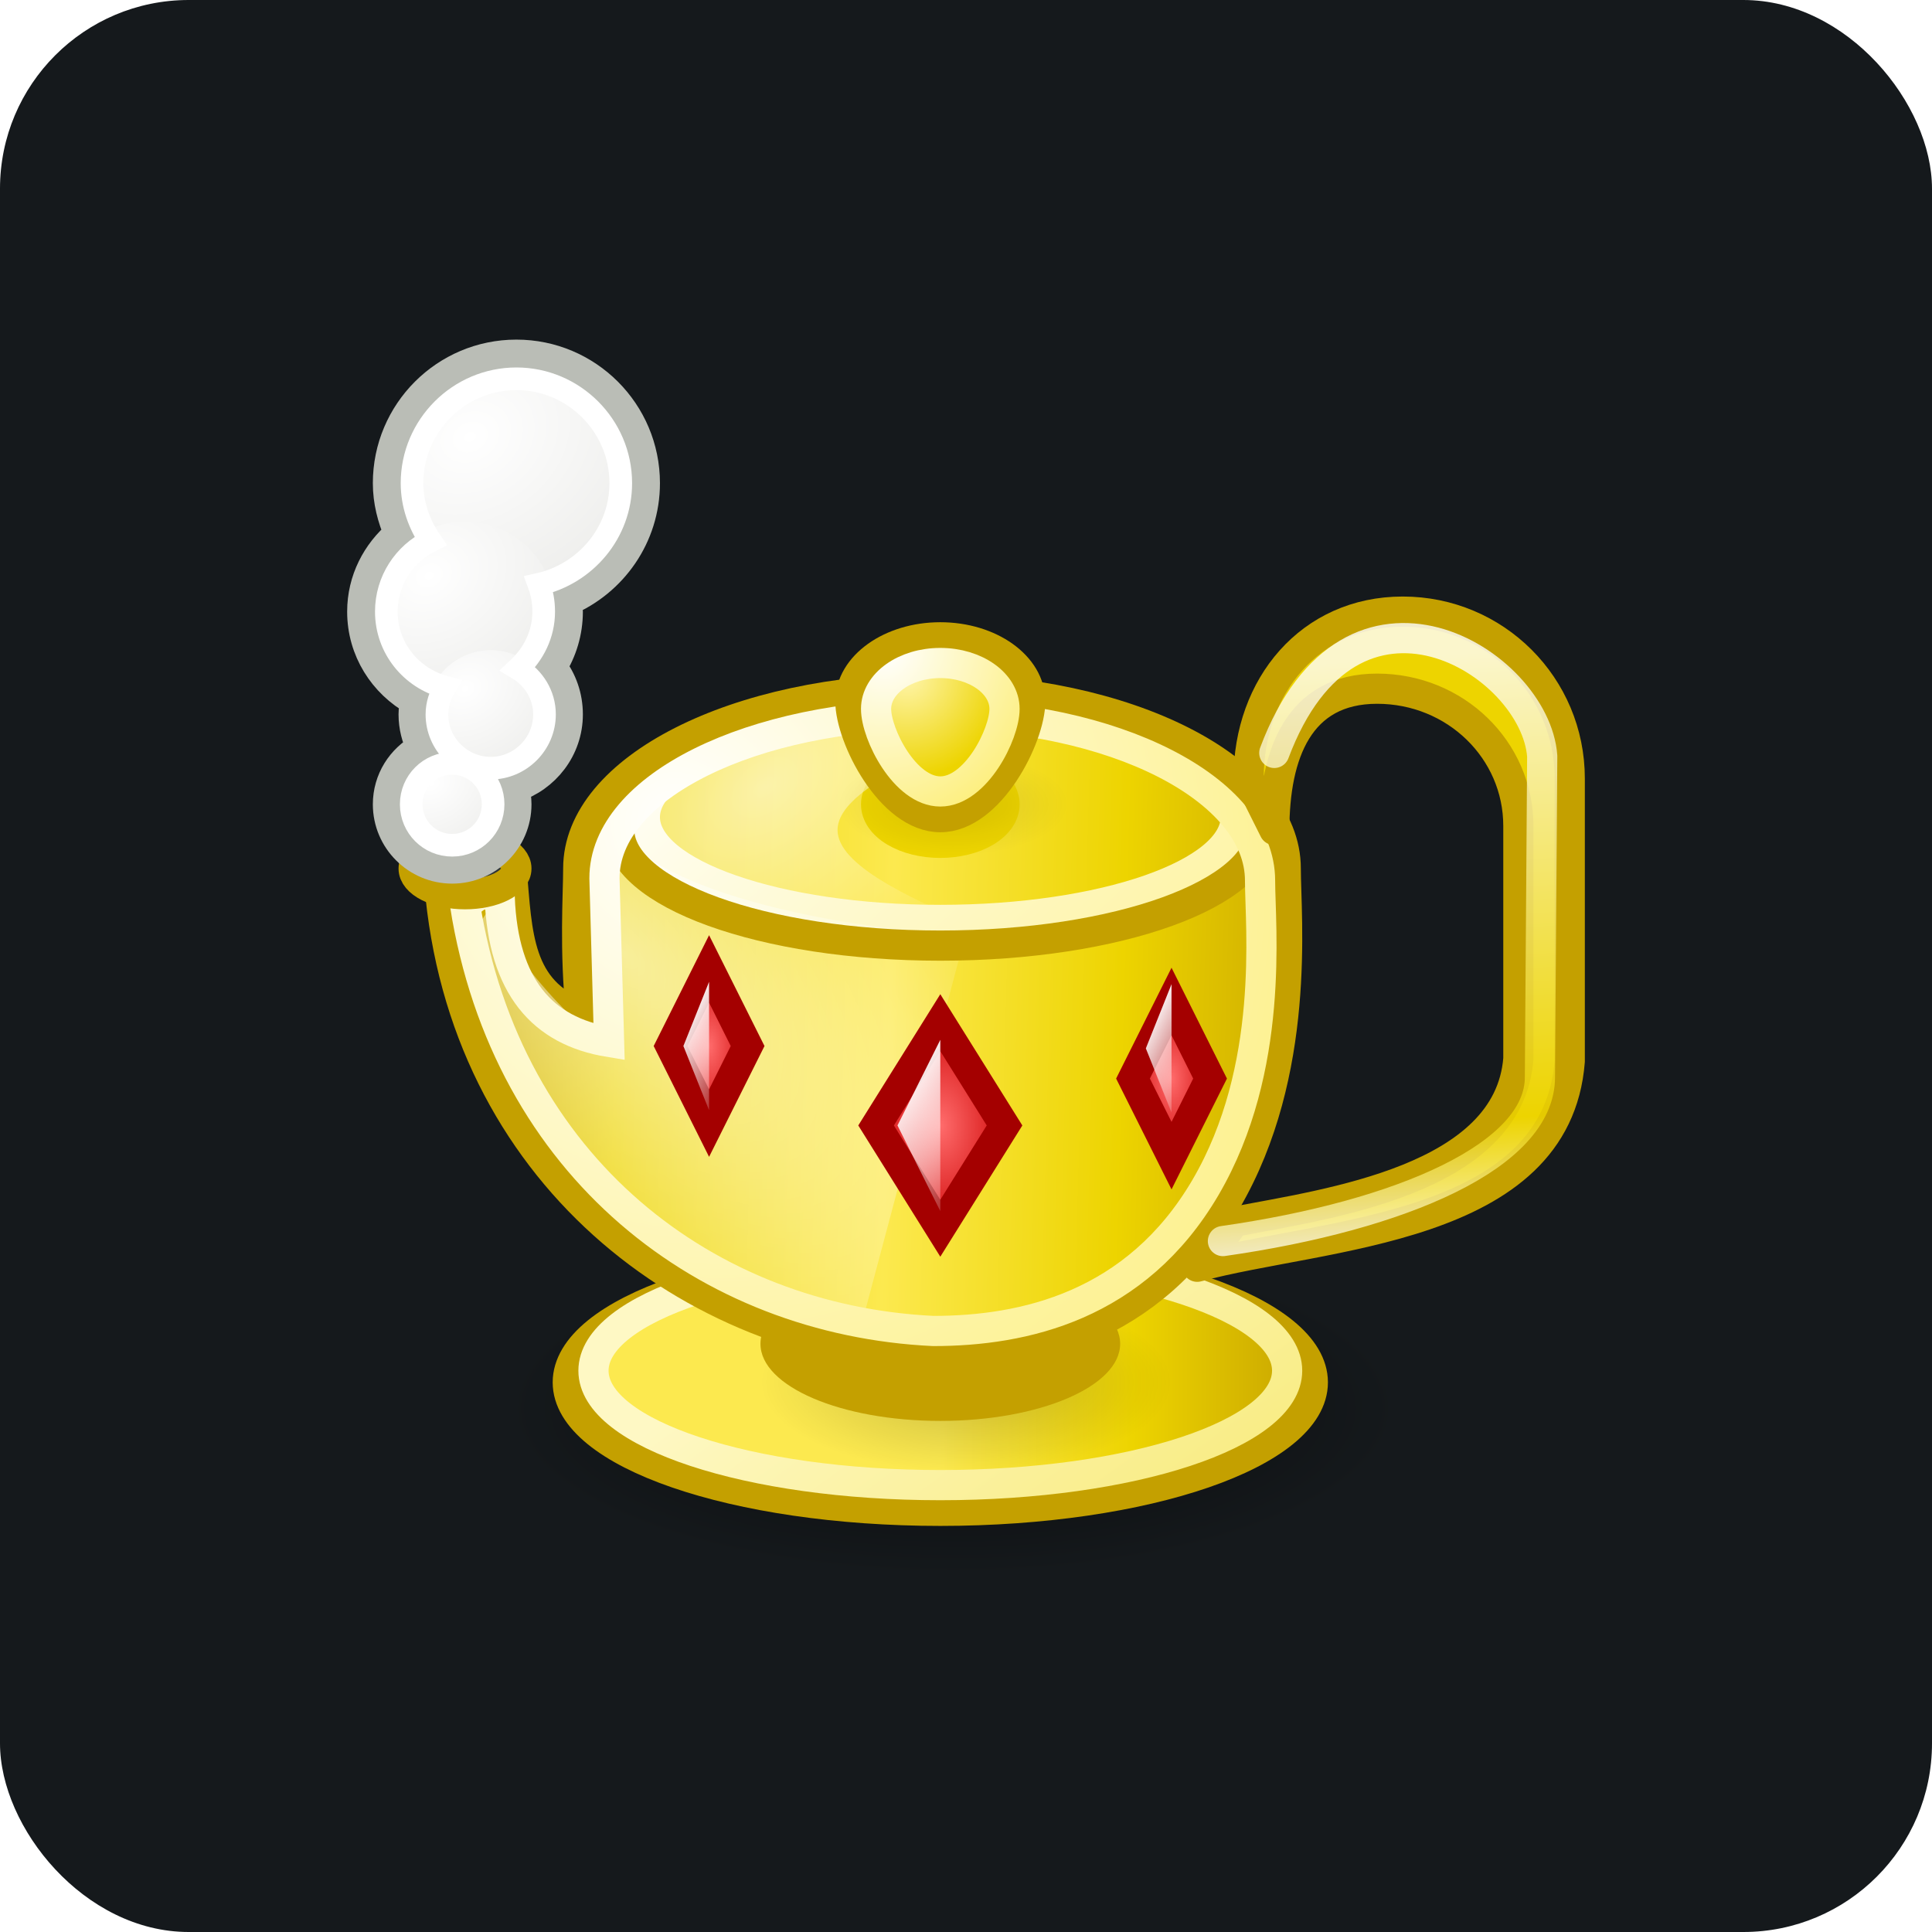 <svg width="256" height="256" title="Geany" viewBox="0 0 256 256" fill="none" xmlns="http://www.w3.org/2000/svg" id="geany">
<style>
#geany {
    rect {fill: #15191C}

    @media (prefers-color-scheme: light) {
        rect {fill: #F4F2ED}
    }
}
</style>
<rect width="256" height="256" rx="25" fill="#15191C"/>
<path opacity="0.6" fill-rule="evenodd" clip-rule="evenodd" d="M185.872 186.574C185.872 198.789 159.183 208.702 126.298 208.702C93.413 208.702 66.723 198.789 66.723 186.574C66.723 174.36 93.413 164.447 126.298 164.447C159.183 164.447 185.872 174.36 185.872 186.574Z" fill="url(#paint0_radial_6_2)"/>
<path fill-rule="evenodd" clip-rule="evenodd" d="M173.957 183.17C173.957 192.566 151.843 200.191 124.596 200.191C97.348 200.191 75.234 192.566 75.234 183.17C75.234 173.774 97.348 166.149 124.596 166.149C151.843 166.149 173.957 173.774 173.957 183.17Z" fill="url(#paint1_linear_6_2)" stroke="#C4A000" stroke-width="4"/>
<path opacity="0.2" fill-rule="evenodd" clip-rule="evenodd" d="M155.234 183.17C155.234 189.747 143.033 195.085 128 195.085C112.967 195.085 100.766 189.747 100.766 183.17C100.766 176.593 112.967 171.255 128 171.255C143.033 171.255 155.234 176.593 155.234 183.17Z" fill="url(#paint2_radial_6_2)"/>
<path d="M170.553 181.624C170.553 189.994 149.964 196.787 124.596 196.787C99.227 196.787 78.638 189.994 78.638 181.624C78.638 173.254 99.227 166.461 124.596 166.461C149.964 166.461 170.553 173.254 170.553 181.624Z" stroke="url(#paint3_linear_6_2)" stroke-width="4"/>
<path fill-rule="evenodd" clip-rule="evenodd" d="M148.426 178.064C148.426 183.701 137.75 188.277 124.596 188.277C111.442 188.277 100.766 183.701 100.766 178.064C100.766 172.426 111.442 167.851 124.596 167.851C137.75 167.851 148.426 172.426 148.426 178.064Z" fill="#C4A000"/>
<path fill-rule="evenodd" clip-rule="evenodd" d="M123.494 91.255C97.618 91.255 76.621 101.909 76.621 115.065C76.621 118.524 76.1 125.878 77 134.496C68.529 131.232 68.538 123.894 67.796 115.171H58.308C58.281 115.766 58.213 116.385 58.213 116.986C61.337 155.272 91.32 178.318 123.494 179.766C136.432 179.766 152.507 176.255 162.492 159.16C172.476 142.064 170.367 121.642 170.367 115.065C170.367 101.909 149.37 91.255 123.494 91.255Z" fill="url(#paint4_linear_6_2)" stroke="#C4A000" stroke-width="4"/>
<path fill-rule="evenodd" clip-rule="evenodd" d="M133.106 106.574C133.106 107.929 132.21 109.228 130.614 110.185C129.018 111.143 126.853 111.681 124.596 111.681C122.339 111.681 120.174 111.143 118.578 110.185C116.982 109.228 116.085 107.929 116.085 106.574C116.085 105.22 116.982 103.921 118.578 102.964C120.174 102.006 122.339 101.468 124.596 101.468C126.853 101.468 129.018 102.006 130.614 102.964C132.21 103.921 133.106 105.22 133.106 106.574Z" fill="#C4A000" stroke="#EDD400" stroke-width="4"/>
<path opacity="0.6" fill-rule="evenodd" clip-rule="evenodd" d="M110.979 109.979C110.979 119.374 149.787 127 126.298 127C102.809 127 83.745 119.374 83.745 109.979C83.745 100.583 102.809 92.957 126.298 92.957C149.787 92.957 110.979 100.583 110.979 109.979Z" fill="url(#paint5_radial_6_2)"/>
<path d="M163.745 108.277C163.745 115.793 146.206 121.894 124.596 121.894C102.986 121.894 85.447 115.793 85.447 108.277C85.447 100.76 102.986 94.66 124.596 94.66C146.206 94.66 163.745 100.76 163.745 108.277Z" stroke="url(#paint6_linear_6_2)" stroke-width="4"/>
<path opacity="0.6" fill-rule="evenodd" clip-rule="evenodd" d="M82.468 109.979C82.468 113.095 79.857 129.586 80.34 137.213C80.582 141.026 63.678 123.213 66.511 120.191C72.894 113.383 63.319 120.191 63.319 123.596C63.319 151.042 95.727 168.096 100.4 170.959C105.073 173.822 109.996 174.66 114.383 174.66L128 123.596C112.859 123.596 86.337 118.089 82.468 109.979Z" fill="url(#paint7_radial_6_2)"/>
<path d="M167.149 109.905C167.149 118.402 148.085 125.298 124.596 125.298C101.106 125.298 82.043 118.402 82.043 109.905C82.043 101.408 101.106 94.512 124.596 94.512C148.085 94.512 167.149 101.408 167.149 109.905Z" stroke="#C4A000" stroke-width="4"/>
<path opacity="0.1" fill-rule="evenodd" clip-rule="evenodd" d="M141.617 106.574C141.617 110.333 134.754 113.383 126.298 113.383C117.842 113.383 110.979 110.333 110.979 106.574C110.979 102.816 117.842 99.766 126.298 99.766C134.754 99.766 141.617 102.816 141.617 106.574Z" fill="url(#paint8_radial_6_2)"/>
<path d="M123.663 94.66C99.752 94.66 80.093 104.231 80.093 116.377L80.706 138.064C71.869 136.62 66.678 130.723 66.21 118.915C63.161 117.823 62.888 119.294 61.617 119.872C67.156 154.837 93.804 174.948 123.663 176.362C135.618 176.362 150.521 173.103 159.747 157.319C168.974 141.536 166.964 122.754 166.964 116.681C166.964 104.535 147.574 94.66 123.663 94.66Z" stroke="url(#paint9_radial_6_2)" stroke-width="4"/>
<path fill-rule="evenodd" clip-rule="evenodd" d="M136.511 92.957C136.511 88.26 131.173 84.447 124.596 84.447C118.019 84.447 112.681 88.26 112.681 92.957C112.681 97.655 118.019 108.277 124.596 108.277C131.173 108.277 136.511 97.655 136.511 92.957Z" fill="url(#paint10_radial_6_2)" stroke="#C4A000" stroke-width="4"/>
<path d="M133.106 93.93C133.106 90.575 129.294 87.851 124.596 87.851C119.898 87.851 116.085 90.575 116.085 93.93C116.085 97.286 119.898 104.872 124.596 104.872C129.294 104.872 133.106 97.286 133.106 93.93Z" stroke="url(#paint11_radial_6_2)" stroke-width="4"/>
<path d="M93.957 128.39L88.851 138.603L93.957 148.816L99.064 138.603L93.957 128.39Z" fill="url(#paint12_radial_6_2)" stroke="#A40000" stroke-width="4" stroke-linecap="round"/>
<path d="M93.957 130.092L90.553 138.603L93.957 147.113V130.092Z" fill="url(#paint13_linear_6_2)"/>
<g filter="url(#filter0_d_6_2)">
<path d="M155.234 128.702L150.128 138.915L155.234 149.128L160.34 138.915L155.234 128.702Z" fill="url(#paint14_radial_6_2)"/>
<path d="M155.234 128.702L150.128 138.915L155.234 149.128L160.34 138.915L155.234 128.702Z" stroke="#A40000" stroke-width="4" stroke-linecap="round"/>
</g>
<path d="M155.234 130.404L151.83 138.915L155.234 147.426V130.404Z" fill="url(#paint15_linear_6_2)"/>
<path d="M124.596 135.511L116.085 149.128L124.596 162.745L133.106 149.128L124.596 135.511Z" fill="url(#paint16_radial_6_2)" stroke="#A40000" stroke-width="4" stroke-linecap="round"/>
<path d="M124.596 137.78L118.922 149.128L124.596 160.475V137.78Z" fill="url(#paint17_linear_6_2)"/>
<path fill-rule="evenodd" clip-rule="evenodd" d="M68.425 115.085C68.425 115.988 67.708 116.854 66.431 117.492C65.154 118.131 63.423 118.489 61.617 118.489C59.811 118.489 58.08 118.131 56.803 117.492C55.526 116.854 54.809 115.988 54.809 115.085C54.809 114.182 55.526 113.316 56.803 112.678C58.08 112.04 59.811 111.681 61.617 111.681C63.423 111.681 65.154 112.04 66.431 112.678C67.708 113.316 68.425 114.182 68.425 115.085Z" fill="#2E3436" stroke="#C4A000" stroke-width="4"/>
<path fill-rule="evenodd" clip-rule="evenodd" d="M83.745 64.021C83.745 68.084 82.131 71.981 79.258 74.854C76.385 77.727 72.488 79.34 68.425 79.34C64.363 79.34 60.466 77.727 57.593 74.854C54.72 71.981 53.106 68.084 53.106 64.021C53.106 59.958 54.72 56.062 57.593 53.189C60.466 50.316 64.363 48.702 68.425 48.702C72.488 48.702 76.385 50.316 79.258 53.189C82.131 56.062 83.745 59.958 83.745 64.021Z" fill="url(#paint18_radial_6_2)"/>
<path fill-rule="evenodd" clip-rule="evenodd" d="M73.532 81.043C73.532 84.203 72.277 87.233 70.042 89.468C67.808 91.702 64.777 92.957 61.617 92.957C58.457 92.957 55.426 91.702 53.192 89.468C50.957 87.233 49.702 84.203 49.702 81.043C49.702 77.882 50.957 74.852 53.192 72.617C55.426 70.383 58.457 69.128 61.617 69.128C64.777 69.128 67.808 70.383 70.042 72.617C72.277 74.852 73.532 77.882 73.532 81.043Z" fill="url(#paint19_radial_6_2)"/>
<path fill-rule="evenodd" clip-rule="evenodd" d="M73.532 94.66C73.532 96.917 72.635 99.081 71.039 100.677C69.443 102.274 67.278 103.17 65.021 103.17C62.764 103.17 60.599 102.274 59.003 100.677C57.407 99.081 56.511 96.917 56.511 94.66C56.511 92.402 57.407 90.238 59.003 88.642C60.599 87.046 62.764 86.149 65.021 86.149C67.278 86.149 69.443 87.046 71.039 88.642C72.635 90.238 73.532 92.402 73.532 94.66Z" fill="url(#paint20_radial_6_2)"/>
<path fill-rule="evenodd" clip-rule="evenodd" d="M66.723 106.574C66.723 108.38 66.006 110.112 64.729 111.389C63.452 112.666 61.721 113.383 59.915 113.383C58.109 113.383 56.377 112.666 55.101 111.389C53.824 110.112 53.106 108.38 53.106 106.574C53.106 104.769 53.824 103.037 55.101 101.76C56.377 100.483 58.109 99.766 59.915 99.766C61.721 99.766 63.452 100.483 64.729 101.76C66.006 103.037 66.723 104.769 66.723 106.574Z" fill="url(#paint21_radial_6_2)"/>
<path d="M68.425 47C59.03 47 51.404 54.626 51.404 64.021C51.404 66.422 51.995 68.651 52.894 70.723C49.935 73.222 48 76.87 48 81.043C48 86.159 50.845 90.524 55.021 92.851C54.911 93.451 54.809 94.028 54.809 94.66C54.809 96.271 55.207 97.772 55.872 99.128C53.219 100.569 51.404 103.345 51.404 106.574C51.404 111.272 55.217 115.085 59.915 115.085C64.613 115.085 68.425 111.272 68.425 106.574C68.425 105.795 68.303 105.058 68.106 104.34C72.213 103.017 75.234 99.205 75.234 94.66C75.234 92.301 74.451 90.112 73.106 88.383C74.449 86.273 75.234 83.727 75.234 81.043C75.234 80.571 75.068 80.119 75.021 79.66C81.13 77.075 85.447 71.068 85.447 64.021C85.447 54.626 77.821 47 68.425 47Z" stroke="#BABDB6" stroke-width="4"/>
<path d="M68.425 50.191C60.815 50.191 54.596 56.411 54.596 64.021C54.596 66.875 55.555 69.48 57.042 71.681C53.576 73.376 51.191 76.927 51.191 81.043C51.191 85.874 54.495 89.862 58.957 91.043C58.322 92.106 57.894 93.332 57.894 94.66C57.894 98.575 61.106 101.787 65.021 101.787C68.936 101.787 72.149 98.575 72.149 94.66C72.149 92.073 70.709 89.835 68.638 88.596C70.689 86.692 72.043 84.06 72.043 81.043C72.043 79.772 71.821 78.552 71.404 77.425C77.568 76.05 82.255 70.597 82.255 64.021C82.255 56.411 76.036 50.191 68.425 50.191ZM59.915 101.149C56.908 101.149 54.489 103.568 54.489 106.574C54.489 109.581 56.908 112 59.915 112C62.922 112 65.34 109.581 65.34 106.574C65.34 103.568 62.922 101.149 59.915 101.149Z" stroke="white" stroke-width="3"/>
<path d="M185.872 81.043C173.614 81.043 165.447 90.912 165.447 103.17L168.851 109.979C168.851 99.883 172.095 91.255 182.468 91.255C192.841 91.255 201.192 99.351 201.192 109.447V140.298C199.904 156.332 176.05 159.498 163.532 161.894C162.008 164.124 160.376 166.076 158.638 167.851C175.228 163.356 206.241 163.13 208 140.617V103.17C208 90.912 198.131 81.043 185.872 81.043Z" fill="#EDD400" stroke="#C4A000" stroke-width="4" stroke-linecap="round" stroke-linejoin="round"/>
<path opacity="0.8" d="M168.851 99.766C179.064 72.532 203.441 87.73 204.353 100.191L204.049 142.745C204.049 153.079 185.872 161.043 162.043 164.447" stroke="url(#paint22_linear_6_2)" stroke-width="4" stroke-linecap="round" stroke-linejoin="round"/>
<filter id="filter0_d_6_2" x="143.892" y="124.23" width="22.685" height="37.37" filterUnits="userSpaceOnUse" color-interpolation-filters="sRGB">
<feFlood flood-opacity="0" result="BackgroundImageFix"/>
<feColorMatrix in="SourceAlpha" type="matrix" values="0 0 0 0 0 0 0 0 0 0 0 0 0 0 0 0 0 0 127 0" result="hardAlpha"/>
<feOffset dy="4"/>
<feGaussianBlur stdDeviation="2"/>
<feComposite in2="hardAlpha" operator="out"/>
<feColorMatrix type="matrix" values="0 0 0 0 0 0 0 0 0 0 0 0 0 0 0 0 0 0 0.25 0"/>
<feBlend mode="normal" in2="BackgroundImageFix" result="effect1_dropShadow_6_2"/>
<feBlend mode="normal" in="SourceGraphic" in2="effect1_dropShadow_6_2" result="shape"/>
</filter>
<radialGradient id="paint0_radial_6_2" cx="0" cy="0" r="1" gradientUnits="userSpaceOnUse" gradientTransform="translate(126.298 186.574) scale(59.575 22.128)">
<stop/>
<stop offset="1" stop-opacity="0"/>
</radialGradient>
<linearGradient id="paint1_linear_6_2" x1="73.532" y1="178.064" x2="175.66" y2="178.064" gradientUnits="userSpaceOnUse">
<stop stop-color="#FCE94F"/>
<stop offset="0.5" stop-color="#FCE94F"/>
<stop offset="0.75" stop-color="#EDD400"/>
<stop offset="1" stop-color="#C4A000"/>
</linearGradient>
<radialGradient id="paint2_radial_6_2" cx="0" cy="0" r="1" gradientUnits="userSpaceOnUse" gradientTransform="translate(128 183.17) scale(27.234 11.915)">
<stop/>
<stop offset="1" stop-opacity="0"/>
</radialGradient>
<linearGradient id="paint3_linear_6_2" x1="101.617" y1="178.064" x2="191.931" y2="302.17" gradientUnits="userSpaceOnUse">
<stop stop-color="#FEF8C4"/>
<stop offset="1" stop-color="#EDD400"/>
</linearGradient>
<linearGradient id="paint4_linear_6_2" x1="56.511" y1="137.213" x2="179.064" y2="140.617" gradientUnits="userSpaceOnUse">
<stop stop-color="#C4A000"/>
<stop offset="0.206" stop-color="#EDD400"/>
<stop offset="0.5" stop-color="#FCE94F"/>
<stop offset="0.75" stop-color="#EDD400"/>
<stop offset="1" stop-color="#C4A000"/>
</linearGradient>
<radialGradient id="paint5_radial_6_2" cx="0" cy="0" r="1" gradientUnits="userSpaceOnUse" gradientTransform="translate(101.353 104.305) rotate(52.194) scale(28.725 44.116)">
<stop stop-color="white"/>
<stop offset="1" stop-color="#FCE94F"/>
</radialGradient>
<linearGradient id="paint6_linear_6_2" x1="83.881" y1="93.147" x2="182.25" y2="198.468" gradientUnits="userSpaceOnUse">
<stop stop-color="white"/>
<stop offset="1" stop-color="#FCE94F"/>
</linearGradient>
<radialGradient id="paint7_radial_6_2" cx="0" cy="0" r="1" gradientUnits="userSpaceOnUse" gradientTransform="translate(82.468 126.283) rotate(46.273) scale(90.497 43.643)">
<stop stop-color="white"/>
<stop offset="1" stop-color="white" stop-opacity="0"/>
</radialGradient>
<radialGradient id="paint8_radial_6_2" cx="0" cy="0" r="1" gradientUnits="userSpaceOnUse" gradientTransform="translate(126.298 106.574) scale(15.319 6.809)">
<stop/>
<stop offset="1" stop-opacity="0"/>
</radialGradient>
<radialGradient id="paint9_radial_6_2" cx="0" cy="0" r="1" gradientUnits="userSpaceOnUse" gradientTransform="translate(90.322 109.968) rotate(57.687) scale(141.018 128.235)">
<stop stop-color="white"/>
<stop offset="1" stop-color="#FCE94F"/>
</radialGradient>
<radialGradient id="paint10_radial_6_2" cx="0" cy="0" r="1" gradientUnits="userSpaceOnUse" gradientTransform="translate(120.128 89.553) scale(13.106 13.617)">
<stop stop-color="#FFF5AC"/>
<stop offset="1" stop-color="#EDD400"/>
</radialGradient>
<radialGradient id="paint11_radial_6_2" cx="0" cy="0" r="1" gradientUnits="userSpaceOnUse" gradientTransform="translate(117.504 86.149) rotate(-67.38) scale(34.066 29.787)">
<stop stop-color="white"/>
<stop offset="1" stop-color="#FCE94F"/>
</radialGradient>
<radialGradient id="paint12_radial_6_2" cx="0" cy="0" r="1" gradientUnits="userSpaceOnUse" gradientTransform="translate(93.957 138.603) scale(6.128 11.915)">
<stop stop-color="#FF6C6C"/>
<stop offset="1" stop-color="#CC0000"/>
</radialGradient>
<linearGradient id="paint13_linear_6_2" x1="91.688" y1="132.929" x2="100.993" y2="137.582" gradientUnits="userSpaceOnUse">
<stop stop-color="white"/>
<stop offset="1" stop-color="white" stop-opacity="0"/>
</linearGradient>
<radialGradient id="paint14_radial_6_2" cx="0" cy="0" r="1" gradientUnits="userSpaceOnUse" gradientTransform="translate(155.234 138.915) scale(6.128 11.915)">
<stop stop-color="#FF6C6C"/>
<stop offset="1" stop-color="#CC0000"/>
</radialGradient>
<linearGradient id="paint15_linear_6_2" x1="152.965" y1="133.241" x2="162.269" y2="137.894" gradientUnits="userSpaceOnUse">
<stop stop-color="white"/>
<stop offset="1" stop-color="white" stop-opacity="0"/>
</linearGradient>
<radialGradient id="paint16_radial_6_2" cx="0" cy="0" r="1" gradientUnits="userSpaceOnUse" gradientTransform="translate(124.596 149.128) scale(10.213 15.886)">
<stop stop-color="#FF6C6C"/>
<stop offset="1" stop-color="#CC0000"/>
</radialGradient>
<linearGradient id="paint17_linear_6_2" x1="120.813" y1="141.563" x2="134.753" y2="150.275" gradientUnits="userSpaceOnUse">
<stop stop-color="white"/>
<stop offset="1" stop-color="white" stop-opacity="0"/>
</linearGradient>
<radialGradient id="paint18_radial_6_2" cx="0" cy="0" r="1" gradientUnits="userSpaceOnUse" gradientTransform="translate(62.298 57.894) rotate(63.435) scale(22.094 27.404)">
<stop stop-color="white"/>
<stop offset="1" stop-color="#EEEEEC"/>
</radialGradient>
<radialGradient id="paint19_radial_6_2" cx="0" cy="0" r="1" gradientUnits="userSpaceOnUse" gradientTransform="translate(56.851 76.277) rotate(63.435) scale(17.184 21.314)">
<stop stop-color="white"/>
<stop offset="1" stop-color="#EEEEEC"/>
</radialGradient>
<radialGradient id="paint20_radial_6_2" cx="0" cy="0" r="1" gradientUnits="userSpaceOnUse" gradientTransform="translate(61.617 91.255) rotate(63.435) scale(12.274 15.224)">
<stop stop-color="white"/>
<stop offset="1" stop-color="#EEEEEC"/>
</radialGradient>
<radialGradient id="paint21_radial_6_2" cx="0" cy="0" r="1" gradientUnits="userSpaceOnUse" gradientTransform="translate(57.191 103.851) rotate(63.435) scale(9.819 12.179)">
<stop stop-color="white"/>
<stop offset="1" stop-color="#EEEEEC"/>
</radialGradient>
<linearGradient id="paint22_linear_6_2" x1="182.59" y1="87.371" x2="188.122" y2="165.79" gradientUnits="userSpaceOnUse">
<stop stop-color="white"/>
<stop offset="0.786" stop-color="#EDD400"/>
<stop offset="1" stop-color="white"/>
</linearGradient>
</svg>